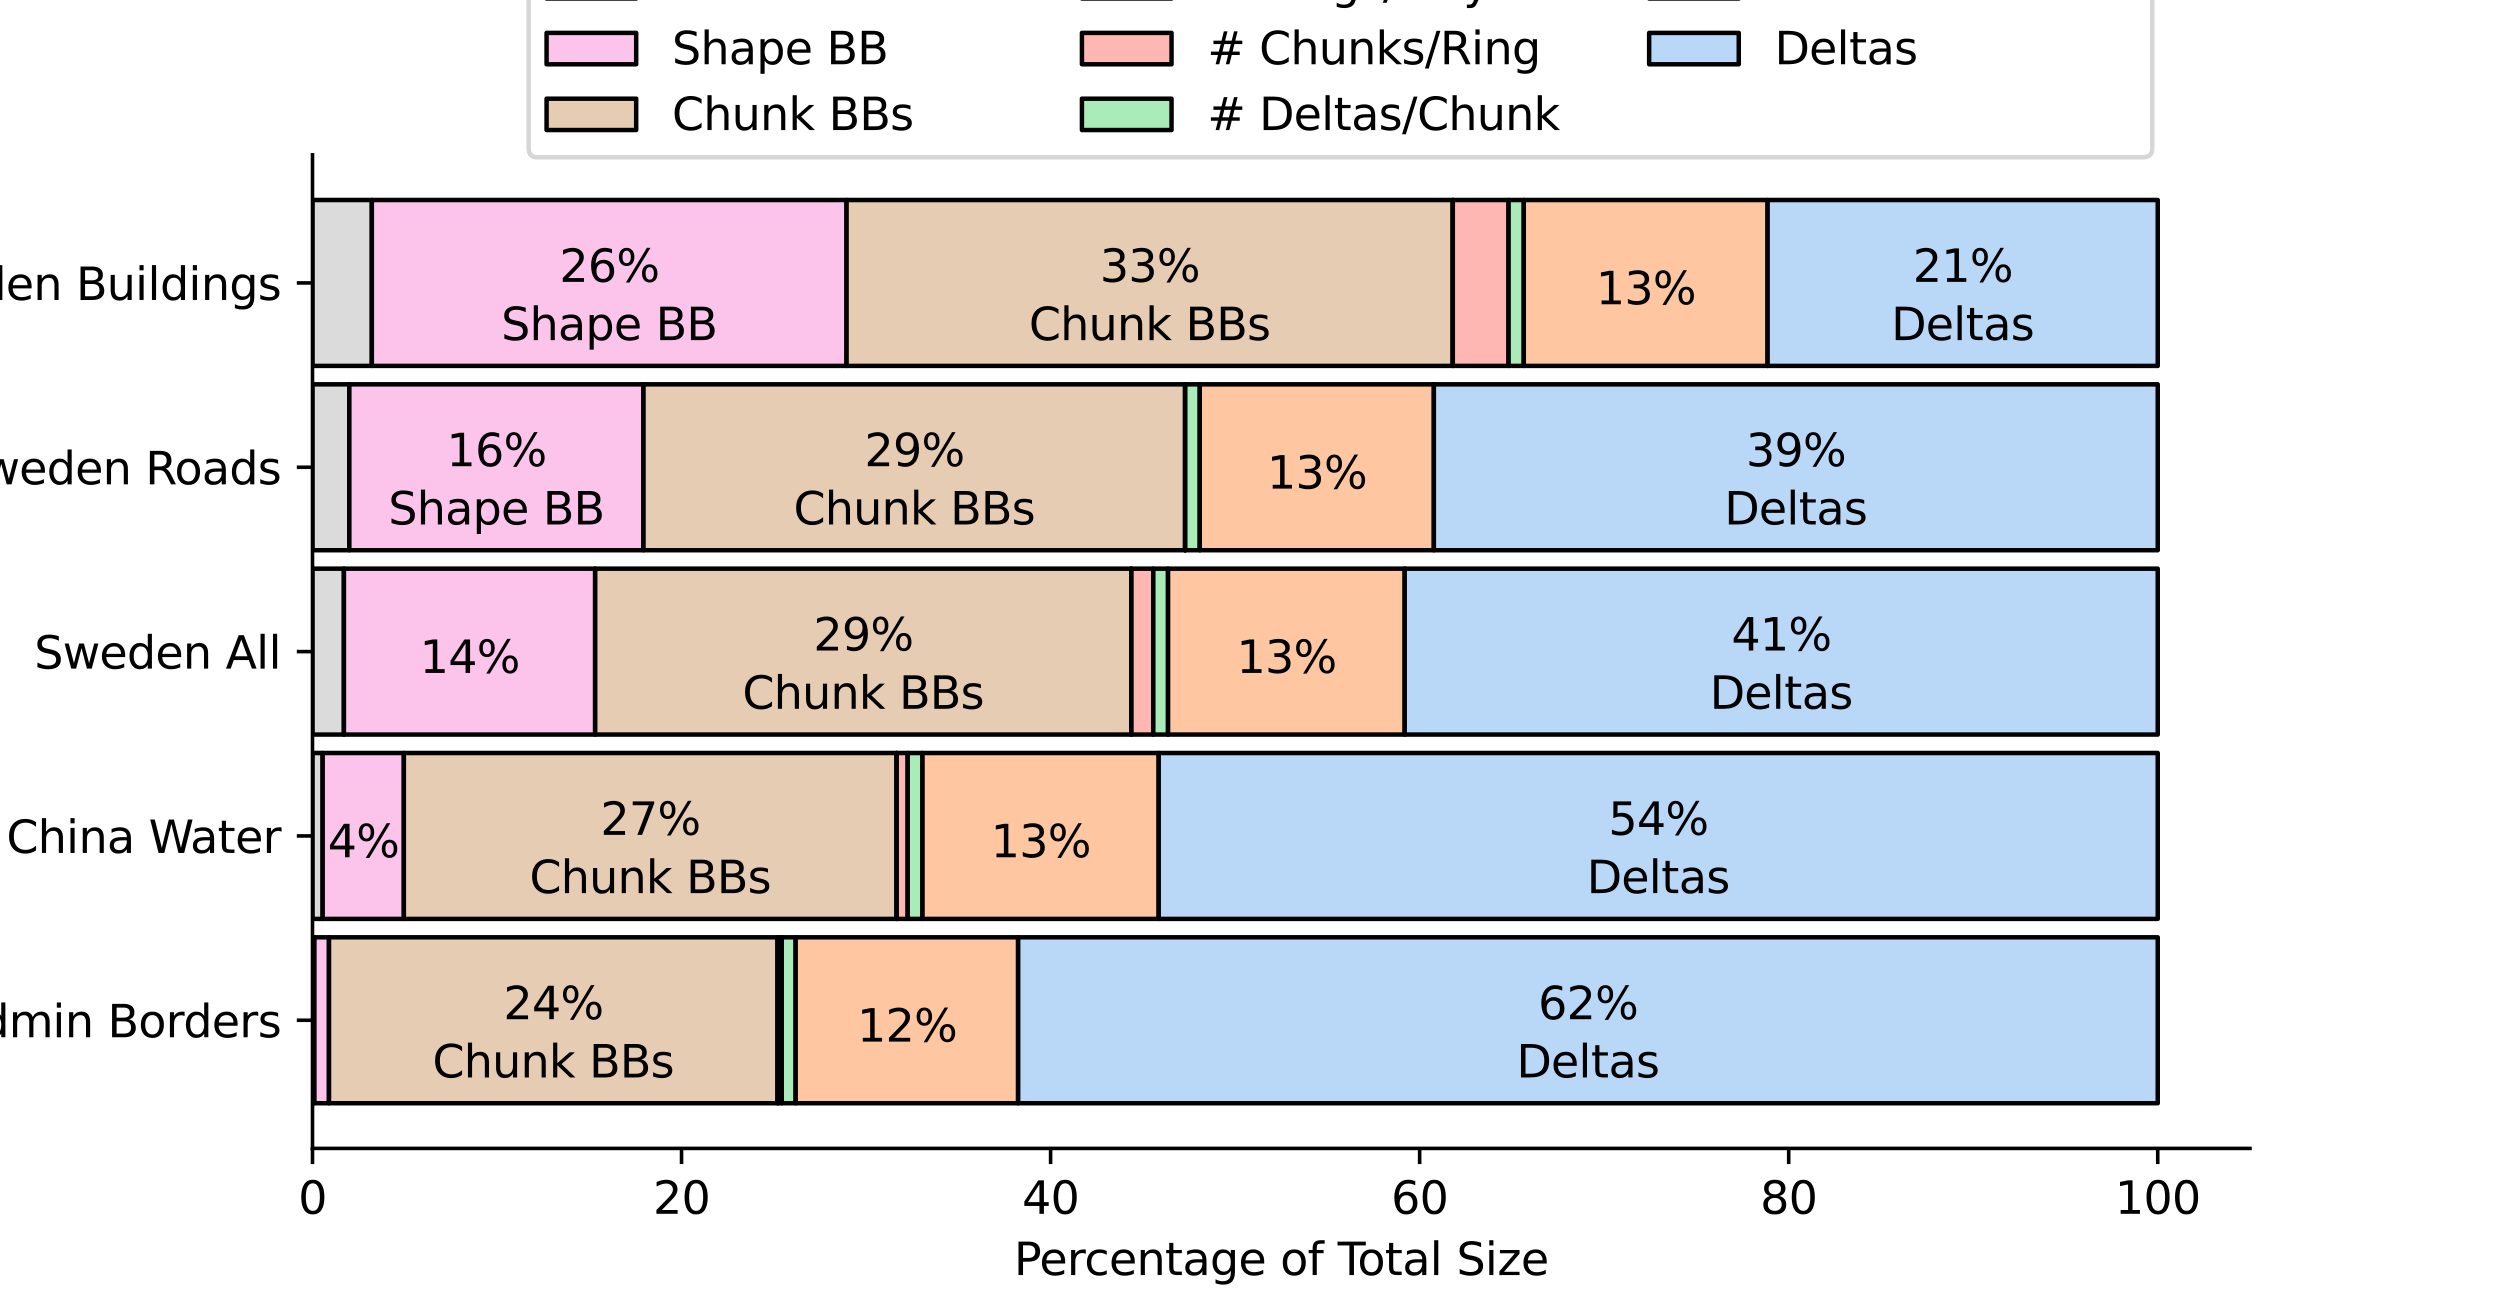 <?xml version="1.0" encoding="utf-8" standalone="no"?>
<!DOCTYPE svg PUBLIC "-//W3C//DTD SVG 1.1//EN"
  "http://www.w3.org/Graphics/SVG/1.1/DTD/svg11.dtd">
<svg xmlns:xlink="http://www.w3.org/1999/xlink" width="558pt" height="288pt" viewBox="0 0 558 288" xmlns="http://www.w3.org/2000/svg" version="1.1">
 <defs>
  <style type="text/css">*{stroke-linejoin: round; stroke-linecap: butt}</style>
 </defs>
 <g id="figure_1">
  <g id="patch_1">
   <path d="M 0 288 
L 558 288 
L 558 0 
L 0 0 
z
" style="fill: #ffffff"/>
  </g>
  <g id="axes_1">
   <g id="patch_2">
    <path d="M 69.75 256.32 
L 502.2 256.32 
L 502.2 34.56 
L 69.75 34.56 
z
" style="fill: #ffffff"/>
   </g>
   <g id="patch_3">
    <path d="M 69.75 44.64 
L 82.994 44.64 
L 82.994 81.669 
L 69.75 81.669 
z
" clip-path="url(#pb2a74c1a61)" style="fill: #cfcfcf; fill-opacity: 0.75; stroke: #000000; stroke-linejoin: miter"/>
   </g>
   <g id="patch_4">
    <path d="M 69.75 85.783 
L 77.957 85.783 
L 77.957 122.811 
L 69.75 122.811 
z
" clip-path="url(#pb2a74c1a61)" style="fill: #cfcfcf; fill-opacity: 0.75; stroke: #000000; stroke-linejoin: miter"/>
   </g>
   <g id="patch_5">
    <path d="M 69.75 126.926 
L 76.759 126.926 
L 76.759 163.954 
L 69.75 163.954 
z
" clip-path="url(#pb2a74c1a61)" style="fill: #cfcfcf; fill-opacity: 0.75; stroke: #000000; stroke-linejoin: miter"/>
   </g>
   <g id="patch_6">
    <path d="M 69.75 168.069 
L 72.016 168.069 
L 72.016 205.097 
L 69.75 205.097 
z
" clip-path="url(#pb2a74c1a61)" style="fill: #cfcfcf; fill-opacity: 0.75; stroke: #000000; stroke-linejoin: miter"/>
   </g>
   <g id="patch_7">
    <path d="M 69.75 209.211 
L 70.158 209.211 
L 70.158 246.24 
L 69.75 246.24 
z
" clip-path="url(#pb2a74c1a61)" style="fill: #cfcfcf; fill-opacity: 0.75; stroke: #000000; stroke-linejoin: miter"/>
   </g>
   <g id="patch_8">
    <path d="M 82.994 44.64 
L 188.945 44.64 
L 188.945 81.669 
L 82.994 81.669 
z
" clip-path="url(#pb2a74c1a61)" style="fill: #fab0e4; fill-opacity: 0.75; stroke: #000000; stroke-linejoin: miter"/>
   </g>
   <g id="patch_9">
    <path d="M 77.957 85.783 
L 143.614 85.783 
L 143.614 122.811 
L 77.957 122.811 
z
" clip-path="url(#pb2a74c1a61)" style="fill: #fab0e4; fill-opacity: 0.75; stroke: #000000; stroke-linejoin: miter"/>
   </g>
   <g id="patch_10">
    <path d="M 76.759 126.926 
L 132.834 126.926 
L 132.834 163.954 
L 76.759 163.954 
z
" clip-path="url(#pb2a74c1a61)" style="fill: #fab0e4; fill-opacity: 0.75; stroke: #000000; stroke-linejoin: miter"/>
   </g>
   <g id="patch_11">
    <path d="M 72.016 168.069 
L 90.14 168.069 
L 90.14 205.097 
L 72.016 205.097 
z
" clip-path="url(#pb2a74c1a61)" style="fill: #fab0e4; fill-opacity: 0.75; stroke: #000000; stroke-linejoin: miter"/>
   </g>
   <g id="patch_12">
    <path d="M 70.158 209.211 
L 73.425 209.211 
L 73.425 246.24 
L 70.158 246.24 
z
" clip-path="url(#pb2a74c1a61)" style="fill: #fab0e4; fill-opacity: 0.75; stroke: #000000; stroke-linejoin: miter"/>
   </g>
   <g id="patch_13">
    <path d="M 188.945 44.64 
L 324.265 44.64 
L 324.265 81.669 
L 188.945 81.669 
z
" clip-path="url(#pb2a74c1a61)" style="fill: #debb9b; fill-opacity: 0.75; stroke: #000000; stroke-linejoin: miter"/>
   </g>
   <g id="patch_14">
    <path d="M 143.614 85.783 
L 264.523 85.783 
L 264.523 122.811 
L 143.614 122.811 
z
" clip-path="url(#pb2a74c1a61)" style="fill: #debb9b; fill-opacity: 0.75; stroke: #000000; stroke-linejoin: miter"/>
   </g>
   <g id="patch_15">
    <path d="M 132.834 126.926 
L 252.496 126.926 
L 252.496 163.954 
L 132.834 163.954 
z
" clip-path="url(#pb2a74c1a61)" style="fill: #debb9b; fill-opacity: 0.75; stroke: #000000; stroke-linejoin: miter"/>
   </g>
   <g id="patch_16">
    <path d="M 90.14 168.069 
L 200.128 168.069 
L 200.128 205.097 
L 90.14 205.097 
z
" clip-path="url(#pb2a74c1a61)" style="fill: #debb9b; fill-opacity: 0.75; stroke: #000000; stroke-linejoin: miter"/>
   </g>
   <g id="patch_17">
    <path d="M 73.425 209.211 
L 173.538 209.211 
L 173.538 246.24 
L 73.425 246.24 
z
" clip-path="url(#pb2a74c1a61)" style="fill: #debb9b; fill-opacity: 0.75; stroke: #000000; stroke-linejoin: miter"/>
   </g>
   <g id="patch_18">
    <path d="M 324.265 44.64 
L 324.266 44.64 
L 324.266 81.669 
L 324.265 81.669 
z
" clip-path="url(#pb2a74c1a61)" style="fill: #d0bbff; fill-opacity: 0.75; stroke: #000000; stroke-linejoin: miter"/>
   </g>
   <g id="patch_19">
    <path d="M 264.523 85.783 
L 264.523 85.783 
L 264.523 122.811 
L 264.523 122.811 
z
" clip-path="url(#pb2a74c1a61)" style="fill: #d0bbff; fill-opacity: 0.75; stroke: #000000; stroke-linejoin: miter"/>
   </g>
   <g id="patch_20">
    <path d="M 252.496 126.926 
L 252.52 126.926 
L 252.52 163.954 
L 252.496 163.954 
z
" clip-path="url(#pb2a74c1a61)" style="fill: #d0bbff; fill-opacity: 0.75; stroke: #000000; stroke-linejoin: miter"/>
   </g>
   <g id="patch_21">
    <path d="M 200.128 168.069 
L 200.155 168.069 
L 200.155 205.097 
L 200.128 205.097 
z
" clip-path="url(#pb2a74c1a61)" style="fill: #d0bbff; fill-opacity: 0.75; stroke: #000000; stroke-linejoin: miter"/>
   </g>
   <g id="patch_22">
    <path d="M 173.538 209.211 
L 173.783 209.211 
L 173.783 246.24 
L 173.538 246.24 
z
" clip-path="url(#pb2a74c1a61)" style="fill: #d0bbff; fill-opacity: 0.75; stroke: #000000; stroke-linejoin: miter"/>
   </g>
   <g id="patch_23">
    <path d="M 324.266 44.64 
L 336.707 44.64 
L 336.707 81.669 
L 324.266 81.669 
z
" clip-path="url(#pb2a74c1a61)" style="fill: #ff9f9b; fill-opacity: 0.75; stroke: #000000; stroke-linejoin: miter"/>
   </g>
   <g id="patch_24">
    <path d="M 264.523 85.783 
L 264.523 85.783 
L 264.523 122.811 
L 264.523 122.811 
z
" clip-path="url(#pb2a74c1a61)" style="fill: #ff9f9b; fill-opacity: 0.75; stroke: #000000; stroke-linejoin: miter"/>
   </g>
   <g id="patch_25">
    <path d="M 252.52 126.926 
L 257.402 126.926 
L 257.402 163.954 
L 252.52 163.954 
z
" clip-path="url(#pb2a74c1a61)" style="fill: #ff9f9b; fill-opacity: 0.75; stroke: #000000; stroke-linejoin: miter"/>
   </g>
   <g id="patch_26">
    <path d="M 200.155 168.069 
L 202.596 168.069 
L 202.596 205.097 
L 200.155 205.097 
z
" clip-path="url(#pb2a74c1a61)" style="fill: #ff9f9b; fill-opacity: 0.75; stroke: #000000; stroke-linejoin: miter"/>
   </g>
   <g id="patch_27">
    <path d="M 173.783 209.211 
L 174.489 209.211 
L 174.489 246.24 
L 173.783 246.24 
z
" clip-path="url(#pb2a74c1a61)" style="fill: #ff9f9b; fill-opacity: 0.75; stroke: #000000; stroke-linejoin: miter"/>
   </g>
   <g id="patch_28">
    <path d="M 336.707 44.64 
L 340.108 44.64 
L 340.108 81.669 
L 336.707 81.669 
z
" clip-path="url(#pb2a74c1a61)" style="fill: #8de5a1; fill-opacity: 0.75; stroke: #000000; stroke-linejoin: miter"/>
   </g>
   <g id="patch_29">
    <path d="M 264.523 85.783 
L 267.789 85.783 
L 267.789 122.811 
L 264.523 122.811 
z
" clip-path="url(#pb2a74c1a61)" style="fill: #8de5a1; fill-opacity: 0.75; stroke: #000000; stroke-linejoin: miter"/>
   </g>
   <g id="patch_30">
    <path d="M 257.402 126.926 
L 260.703 126.926 
L 260.703 163.954 
L 257.402 163.954 
z
" clip-path="url(#pb2a74c1a61)" style="fill: #8de5a1; fill-opacity: 0.75; stroke: #000000; stroke-linejoin: miter"/>
   </g>
   <g id="patch_31">
    <path d="M 202.596 168.069 
L 205.892 168.069 
L 205.892 205.097 
L 202.596 205.097 
z
" clip-path="url(#pb2a74c1a61)" style="fill: #8de5a1; fill-opacity: 0.75; stroke: #000000; stroke-linejoin: miter"/>
   </g>
   <g id="patch_32">
    <path d="M 174.489 209.211 
L 177.592 209.211 
L 177.592 246.24 
L 174.489 246.24 
z
" clip-path="url(#pb2a74c1a61)" style="fill: #8de5a1; fill-opacity: 0.75; stroke: #000000; stroke-linejoin: miter"/>
   </g>
   <g id="patch_33">
    <path d="M 340.108 44.64 
L 394.524 44.64 
L 394.524 81.669 
L 340.108 81.669 
z
" clip-path="url(#pb2a74c1a61)" style="fill: #ffb482; fill-opacity: 0.75; stroke: #000000; stroke-linejoin: miter"/>
   </g>
   <g id="patch_34">
    <path d="M 267.789 85.783 
L 320.036 85.783 
L 320.036 122.811 
L 267.789 122.811 
z
" clip-path="url(#pb2a74c1a61)" style="fill: #ffb482; fill-opacity: 0.75; stroke: #000000; stroke-linejoin: miter"/>
   </g>
   <g id="patch_35">
    <path d="M 260.703 126.926 
L 313.525 126.926 
L 313.525 163.954 
L 260.703 163.954 
z
" clip-path="url(#pb2a74c1a61)" style="fill: #ffb482; fill-opacity: 0.75; stroke: #000000; stroke-linejoin: miter"/>
   </g>
   <g id="patch_36">
    <path d="M 205.892 168.069 
L 258.62 168.069 
L 258.62 205.097 
L 205.892 205.097 
z
" clip-path="url(#pb2a74c1a61)" style="fill: #ffb482; fill-opacity: 0.75; stroke: #000000; stroke-linejoin: miter"/>
   </g>
   <g id="patch_37">
    <path d="M 177.592 209.211 
L 227.24 209.211 
L 227.24 246.24 
L 177.592 246.24 
z
" clip-path="url(#pb2a74c1a61)" style="fill: #ffb482; fill-opacity: 0.75; stroke: #000000; stroke-linejoin: miter"/>
   </g>
   <g id="patch_38">
    <path d="M 394.524 44.64 
L 481.607 44.64 
L 481.607 81.669 
L 394.524 81.669 
z
" clip-path="url(#pb2a74c1a61)" style="fill: #a1c9f4; fill-opacity: 0.75; stroke: #000000; stroke-linejoin: miter"/>
   </g>
   <g id="patch_39">
    <path d="M 320.036 85.783 
L 481.607 85.783 
L 481.607 122.811 
L 320.036 122.811 
z
" clip-path="url(#pb2a74c1a61)" style="fill: #a1c9f4; fill-opacity: 0.75; stroke: #000000; stroke-linejoin: miter"/>
   </g>
   <g id="patch_40">
    <path d="M 313.525 126.926 
L 481.607 126.926 
L 481.607 163.954 
L 313.525 163.954 
z
" clip-path="url(#pb2a74c1a61)" style="fill: #a1c9f4; fill-opacity: 0.75; stroke: #000000; stroke-linejoin: miter"/>
   </g>
   <g id="patch_41">
    <path d="M 258.62 168.069 
L 481.607 168.069 
L 481.607 205.097 
L 258.62 205.097 
z
" clip-path="url(#pb2a74c1a61)" style="fill: #a1c9f4; fill-opacity: 0.75; stroke: #000000; stroke-linejoin: miter"/>
   </g>
   <g id="patch_42">
    <path d="M 227.24 209.211 
L 481.607 209.211 
L 481.607 246.24 
L 227.24 246.24 
z
" clip-path="url(#pb2a74c1a61)" style="fill: #a1c9f4; fill-opacity: 0.75; stroke: #000000; stroke-linejoin: miter"/>
   </g>
   <g id="matplotlib.axis_1">
    <g id="xtick_1">
     <g id="line2d_1">
      <defs>
       <path id="m64964cc2df" d="M 0 0 
L 0 3.5 
" style="stroke: #000000; stroke-width: 0.8"/>
      </defs>
      <g>
       <use xlink:href="#m64964cc2df" x="69.75" y="256.32" style="stroke: #000000; stroke-width: 0.8"/>
      </g>
     </g>
     <g id="text_1">
      <!-- 0 -->
      <g transform="translate(66.569 270.918) scale(0.1 -0.1)">
       <defs>
        <path id="DejaVuSans-30" d="M 2034 4250 
Q 1547 4250 1301 3770 
Q 1056 3291 1056 2328 
Q 1056 1369 1301 889 
Q 1547 409 2034 409 
Q 2525 409 2770 889 
Q 3016 1369 3016 2328 
Q 3016 3291 2770 3770 
Q 2525 4250 2034 4250 
z
M 2034 4750 
Q 2819 4750 3233 4129 
Q 3647 3509 3647 2328 
Q 3647 1150 3233 529 
Q 2819 -91 2034 -91 
Q 1250 -91 836 529 
Q 422 1150 422 2328 
Q 422 3509 836 4129 
Q 1250 4750 2034 4750 
z
" transform="scale(0.016)"/>
       </defs>
       <use xlink:href="#DejaVuSans-30"/>
      </g>
     </g>
    </g>
    <g id="xtick_2">
     <g id="line2d_2">
      <g>
       <use xlink:href="#m64964cc2df" x="152.121" y="256.32" style="stroke: #000000; stroke-width: 0.8"/>
      </g>
     </g>
     <g id="text_2">
      <!-- 20 -->
      <g transform="translate(145.759 270.918) scale(0.1 -0.1)">
       <defs>
        <path id="DejaVuSans-32" d="M 1228 531 
L 3431 531 
L 3431 0 
L 469 0 
L 469 531 
Q 828 903 1448 1529 
Q 2069 2156 2228 2338 
Q 2531 2678 2651 2914 
Q 2772 3150 2772 3378 
Q 2772 3750 2511 3984 
Q 2250 4219 1831 4219 
Q 1534 4219 1204 4116 
Q 875 4013 500 3803 
L 500 4441 
Q 881 4594 1212 4672 
Q 1544 4750 1819 4750 
Q 2544 4750 2975 4387 
Q 3406 4025 3406 3419 
Q 3406 3131 3298 2873 
Q 3191 2616 2906 2266 
Q 2828 2175 2409 1742 
Q 1991 1309 1228 531 
z
" transform="scale(0.016)"/>
       </defs>
       <use xlink:href="#DejaVuSans-32"/>
       <use xlink:href="#DejaVuSans-30" x="63.623"/>
      </g>
     </g>
    </g>
    <g id="xtick_3">
     <g id="line2d_3">
      <g>
       <use xlink:href="#m64964cc2df" x="234.493" y="256.32" style="stroke: #000000; stroke-width: 0.8"/>
      </g>
     </g>
     <g id="text_3">
      <!-- 40 -->
      <g transform="translate(228.13 270.918) scale(0.1 -0.1)">
       <defs>
        <path id="DejaVuSans-34" d="M 2419 4116 
L 825 1625 
L 2419 1625 
L 2419 4116 
z
M 2253 4666 
L 3047 4666 
L 3047 1625 
L 3713 1625 
L 3713 1100 
L 3047 1100 
L 3047 0 
L 2419 0 
L 2419 1100 
L 313 1100 
L 313 1709 
L 2253 4666 
z
" transform="scale(0.016)"/>
       </defs>
       <use xlink:href="#DejaVuSans-34"/>
       <use xlink:href="#DejaVuSans-30" x="63.623"/>
      </g>
     </g>
    </g>
    <g id="xtick_4">
     <g id="line2d_4">
      <g>
       <use xlink:href="#m64964cc2df" x="316.864" y="256.32" style="stroke: #000000; stroke-width: 0.8"/>
      </g>
     </g>
     <g id="text_4">
      <!-- 60 -->
      <g transform="translate(310.502 270.918) scale(0.1 -0.1)">
       <defs>
        <path id="DejaVuSans-36" d="M 2113 2584 
Q 1688 2584 1439 2293 
Q 1191 2003 1191 1497 
Q 1191 994 1439 701 
Q 1688 409 2113 409 
Q 2538 409 2786 701 
Q 3034 994 3034 1497 
Q 3034 2003 2786 2293 
Q 2538 2584 2113 2584 
z
M 3366 4563 
L 3366 3988 
Q 3128 4100 2886 4159 
Q 2644 4219 2406 4219 
Q 1781 4219 1451 3797 
Q 1122 3375 1075 2522 
Q 1259 2794 1537 2939 
Q 1816 3084 2150 3084 
Q 2853 3084 3261 2657 
Q 3669 2231 3669 1497 
Q 3669 778 3244 343 
Q 2819 -91 2113 -91 
Q 1303 -91 875 529 
Q 447 1150 447 2328 
Q 447 3434 972 4092 
Q 1497 4750 2381 4750 
Q 2619 4750 2861 4703 
Q 3103 4656 3366 4563 
z
" transform="scale(0.016)"/>
       </defs>
       <use xlink:href="#DejaVuSans-36"/>
       <use xlink:href="#DejaVuSans-30" x="63.623"/>
      </g>
     </g>
    </g>
    <g id="xtick_5">
     <g id="line2d_5">
      <g>
       <use xlink:href="#m64964cc2df" x="399.236" y="256.32" style="stroke: #000000; stroke-width: 0.8"/>
      </g>
     </g>
     <g id="text_5">
      <!-- 80 -->
      <g transform="translate(392.873 270.918) scale(0.1 -0.1)">
       <defs>
        <path id="DejaVuSans-38" d="M 2034 2216 
Q 1584 2216 1326 1975 
Q 1069 1734 1069 1313 
Q 1069 891 1326 650 
Q 1584 409 2034 409 
Q 2484 409 2743 651 
Q 3003 894 3003 1313 
Q 3003 1734 2745 1975 
Q 2488 2216 2034 2216 
z
M 1403 2484 
Q 997 2584 770 2862 
Q 544 3141 544 3541 
Q 544 4100 942 4425 
Q 1341 4750 2034 4750 
Q 2731 4750 3128 4425 
Q 3525 4100 3525 3541 
Q 3525 3141 3298 2862 
Q 3072 2584 2669 2484 
Q 3125 2378 3379 2068 
Q 3634 1759 3634 1313 
Q 3634 634 3220 271 
Q 2806 -91 2034 -91 
Q 1263 -91 848 271 
Q 434 634 434 1313 
Q 434 1759 690 2068 
Q 947 2378 1403 2484 
z
M 1172 3481 
Q 1172 3119 1398 2916 
Q 1625 2713 2034 2713 
Q 2441 2713 2670 2916 
Q 2900 3119 2900 3481 
Q 2900 3844 2670 4047 
Q 2441 4250 2034 4250 
Q 1625 4250 1398 4047 
Q 1172 3844 1172 3481 
z
" transform="scale(0.016)"/>
       </defs>
       <use xlink:href="#DejaVuSans-38"/>
       <use xlink:href="#DejaVuSans-30" x="63.623"/>
      </g>
     </g>
    </g>
    <g id="xtick_6">
     <g id="line2d_6">
      <g>
       <use xlink:href="#m64964cc2df" x="481.607" y="256.32" style="stroke: #000000; stroke-width: 0.8"/>
      </g>
     </g>
     <g id="text_6">
      <!-- 100 -->
      <g transform="translate(472.063 270.918) scale(0.1 -0.1)">
       <defs>
        <path id="DejaVuSans-31" d="M 794 531 
L 1825 531 
L 1825 4091 
L 703 3866 
L 703 4441 
L 1819 4666 
L 2450 4666 
L 2450 531 
L 3481 531 
L 3481 0 
L 794 0 
L 794 531 
z
" transform="scale(0.016)"/>
       </defs>
       <use xlink:href="#DejaVuSans-31"/>
       <use xlink:href="#DejaVuSans-30" x="63.623"/>
       <use xlink:href="#DejaVuSans-30" x="127.246"/>
      </g>
     </g>
    </g>
    <g id="text_7">
     <!-- Percentage of Total Size -->
     <g transform="translate(226.325 284.597) scale(0.1 -0.1)">
      <defs>
       <path id="DejaVuSans-50" d="M 1259 4147 
L 1259 2394 
L 2053 2394 
Q 2494 2394 2734 2622 
Q 2975 2850 2975 3272 
Q 2975 3691 2734 3919 
Q 2494 4147 2053 4147 
L 1259 4147 
z
M 628 4666 
L 2053 4666 
Q 2838 4666 3239 4311 
Q 3641 3956 3641 3272 
Q 3641 2581 3239 2228 
Q 2838 1875 2053 1875 
L 1259 1875 
L 1259 0 
L 628 0 
L 628 4666 
z
" transform="scale(0.016)"/>
       <path id="DejaVuSans-65" d="M 3597 1894 
L 3597 1613 
L 953 1613 
Q 991 1019 1311 708 
Q 1631 397 2203 397 
Q 2534 397 2845 478 
Q 3156 559 3463 722 
L 3463 178 
Q 3153 47 2828 -22 
Q 2503 -91 2169 -91 
Q 1331 -91 842 396 
Q 353 884 353 1716 
Q 353 2575 817 3079 
Q 1281 3584 2069 3584 
Q 2775 3584 3186 3129 
Q 3597 2675 3597 1894 
z
M 3022 2063 
Q 3016 2534 2758 2815 
Q 2500 3097 2075 3097 
Q 1594 3097 1305 2825 
Q 1016 2553 972 2059 
L 3022 2063 
z
" transform="scale(0.016)"/>
       <path id="DejaVuSans-72" d="M 2631 2963 
Q 2534 3019 2420 3045 
Q 2306 3072 2169 3072 
Q 1681 3072 1420 2755 
Q 1159 2438 1159 1844 
L 1159 0 
L 581 0 
L 581 3500 
L 1159 3500 
L 1159 2956 
Q 1341 3275 1631 3429 
Q 1922 3584 2338 3584 
Q 2397 3584 2469 3576 
Q 2541 3569 2628 3553 
L 2631 2963 
z
" transform="scale(0.016)"/>
       <path id="DejaVuSans-63" d="M 3122 3366 
L 3122 2828 
Q 2878 2963 2633 3030 
Q 2388 3097 2138 3097 
Q 1578 3097 1268 2742 
Q 959 2388 959 1747 
Q 959 1106 1268 751 
Q 1578 397 2138 397 
Q 2388 397 2633 464 
Q 2878 531 3122 666 
L 3122 134 
Q 2881 22 2623 -34 
Q 2366 -91 2075 -91 
Q 1284 -91 818 406 
Q 353 903 353 1747 
Q 353 2603 823 3093 
Q 1294 3584 2113 3584 
Q 2378 3584 2631 3529 
Q 2884 3475 3122 3366 
z
" transform="scale(0.016)"/>
       <path id="DejaVuSans-6e" d="M 3513 2113 
L 3513 0 
L 2938 0 
L 2938 2094 
Q 2938 2591 2744 2837 
Q 2550 3084 2163 3084 
Q 1697 3084 1428 2787 
Q 1159 2491 1159 1978 
L 1159 0 
L 581 0 
L 581 3500 
L 1159 3500 
L 1159 2956 
Q 1366 3272 1645 3428 
Q 1925 3584 2291 3584 
Q 2894 3584 3203 3211 
Q 3513 2838 3513 2113 
z
" transform="scale(0.016)"/>
       <path id="DejaVuSans-74" d="M 1172 4494 
L 1172 3500 
L 2356 3500 
L 2356 3053 
L 1172 3053 
L 1172 1153 
Q 1172 725 1289 603 
Q 1406 481 1766 481 
L 2356 481 
L 2356 0 
L 1766 0 
Q 1100 0 847 248 
Q 594 497 594 1153 
L 594 3053 
L 172 3053 
L 172 3500 
L 594 3500 
L 594 4494 
L 1172 4494 
z
" transform="scale(0.016)"/>
       <path id="DejaVuSans-61" d="M 2194 1759 
Q 1497 1759 1228 1600 
Q 959 1441 959 1056 
Q 959 750 1161 570 
Q 1363 391 1709 391 
Q 2188 391 2477 730 
Q 2766 1069 2766 1631 
L 2766 1759 
L 2194 1759 
z
M 3341 1997 
L 3341 0 
L 2766 0 
L 2766 531 
Q 2569 213 2275 61 
Q 1981 -91 1556 -91 
Q 1019 -91 701 211 
Q 384 513 384 1019 
Q 384 1609 779 1909 
Q 1175 2209 1959 2209 
L 2766 2209 
L 2766 2266 
Q 2766 2663 2505 2880 
Q 2244 3097 1772 3097 
Q 1472 3097 1187 3025 
Q 903 2953 641 2809 
L 641 3341 
Q 956 3463 1253 3523 
Q 1550 3584 1831 3584 
Q 2591 3584 2966 3190 
Q 3341 2797 3341 1997 
z
" transform="scale(0.016)"/>
       <path id="DejaVuSans-67" d="M 2906 1791 
Q 2906 2416 2648 2759 
Q 2391 3103 1925 3103 
Q 1463 3103 1205 2759 
Q 947 2416 947 1791 
Q 947 1169 1205 825 
Q 1463 481 1925 481 
Q 2391 481 2648 825 
Q 2906 1169 2906 1791 
z
M 3481 434 
Q 3481 -459 3084 -895 
Q 2688 -1331 1869 -1331 
Q 1566 -1331 1297 -1286 
Q 1028 -1241 775 -1147 
L 775 -588 
Q 1028 -725 1275 -790 
Q 1522 -856 1778 -856 
Q 2344 -856 2625 -561 
Q 2906 -266 2906 331 
L 2906 616 
Q 2728 306 2450 153 
Q 2172 0 1784 0 
Q 1141 0 747 490 
Q 353 981 353 1791 
Q 353 2603 747 3093 
Q 1141 3584 1784 3584 
Q 2172 3584 2450 3431 
Q 2728 3278 2906 2969 
L 2906 3500 
L 3481 3500 
L 3481 434 
z
" transform="scale(0.016)"/>
       <path id="DejaVuSans-20" transform="scale(0.016)"/>
       <path id="DejaVuSans-6f" d="M 1959 3097 
Q 1497 3097 1228 2736 
Q 959 2375 959 1747 
Q 959 1119 1226 758 
Q 1494 397 1959 397 
Q 2419 397 2687 759 
Q 2956 1122 2956 1747 
Q 2956 2369 2687 2733 
Q 2419 3097 1959 3097 
z
M 1959 3584 
Q 2709 3584 3137 3096 
Q 3566 2609 3566 1747 
Q 3566 888 3137 398 
Q 2709 -91 1959 -91 
Q 1206 -91 779 398 
Q 353 888 353 1747 
Q 353 2609 779 3096 
Q 1206 3584 1959 3584 
z
" transform="scale(0.016)"/>
       <path id="DejaVuSans-66" d="M 2375 4863 
L 2375 4384 
L 1825 4384 
Q 1516 4384 1395 4259 
Q 1275 4134 1275 3809 
L 1275 3500 
L 2222 3500 
L 2222 3053 
L 1275 3053 
L 1275 0 
L 697 0 
L 697 3053 
L 147 3053 
L 147 3500 
L 697 3500 
L 697 3744 
Q 697 4328 969 4595 
Q 1241 4863 1831 4863 
L 2375 4863 
z
" transform="scale(0.016)"/>
       <path id="DejaVuSans-54" d="M -19 4666 
L 3928 4666 
L 3928 4134 
L 2272 4134 
L 2272 0 
L 1638 0 
L 1638 4134 
L -19 4134 
L -19 4666 
z
" transform="scale(0.016)"/>
       <path id="DejaVuSans-6c" d="M 603 4863 
L 1178 4863 
L 1178 0 
L 603 0 
L 603 4863 
z
" transform="scale(0.016)"/>
       <path id="DejaVuSans-53" d="M 3425 4513 
L 3425 3897 
Q 3066 4069 2747 4153 
Q 2428 4238 2131 4238 
Q 1616 4238 1336 4038 
Q 1056 3838 1056 3469 
Q 1056 3159 1242 3001 
Q 1428 2844 1947 2747 
L 2328 2669 
Q 3034 2534 3370 2195 
Q 3706 1856 3706 1288 
Q 3706 609 3251 259 
Q 2797 -91 1919 -91 
Q 1588 -91 1214 -16 
Q 841 59 441 206 
L 441 856 
Q 825 641 1194 531 
Q 1563 422 1919 422 
Q 2459 422 2753 634 
Q 3047 847 3047 1241 
Q 3047 1584 2836 1778 
Q 2625 1972 2144 2069 
L 1759 2144 
Q 1053 2284 737 2584 
Q 422 2884 422 3419 
Q 422 4038 858 4394 
Q 1294 4750 2059 4750 
Q 2388 4750 2728 4690 
Q 3069 4631 3425 4513 
z
" transform="scale(0.016)"/>
       <path id="DejaVuSans-69" d="M 603 3500 
L 1178 3500 
L 1178 0 
L 603 0 
L 603 3500 
z
M 603 4863 
L 1178 4863 
L 1178 4134 
L 603 4134 
L 603 4863 
z
" transform="scale(0.016)"/>
       <path id="DejaVuSans-7a" d="M 353 3500 
L 3084 3500 
L 3084 2975 
L 922 459 
L 3084 459 
L 3084 0 
L 275 0 
L 275 525 
L 2438 3041 
L 353 3041 
L 353 3500 
z
" transform="scale(0.016)"/>
      </defs>
      <use xlink:href="#DejaVuSans-50"/>
      <use xlink:href="#DejaVuSans-65" x="56.678"/>
      <use xlink:href="#DejaVuSans-72" x="118.201"/>
      <use xlink:href="#DejaVuSans-63" x="157.064"/>
      <use xlink:href="#DejaVuSans-65" x="212.045"/>
      <use xlink:href="#DejaVuSans-6e" x="273.568"/>
      <use xlink:href="#DejaVuSans-74" x="336.947"/>
      <use xlink:href="#DejaVuSans-61" x="376.156"/>
      <use xlink:href="#DejaVuSans-67" x="437.436"/>
      <use xlink:href="#DejaVuSans-65" x="500.912"/>
      <use xlink:href="#DejaVuSans-20" x="562.436"/>
      <use xlink:href="#DejaVuSans-6f" x="594.223"/>
      <use xlink:href="#DejaVuSans-66" x="655.404"/>
      <use xlink:href="#DejaVuSans-20" x="690.609"/>
      <use xlink:href="#DejaVuSans-54" x="722.396"/>
      <use xlink:href="#DejaVuSans-6f" x="766.48"/>
      <use xlink:href="#DejaVuSans-74" x="827.662"/>
      <use xlink:href="#DejaVuSans-61" x="866.871"/>
      <use xlink:href="#DejaVuSans-6c" x="928.15"/>
      <use xlink:href="#DejaVuSans-20" x="955.934"/>
      <use xlink:href="#DejaVuSans-53" x="987.721"/>
      <use xlink:href="#DejaVuSans-69" x="1051.197"/>
      <use xlink:href="#DejaVuSans-7a" x="1078.98"/>
      <use xlink:href="#DejaVuSans-65" x="1131.471"/>
     </g>
    </g>
   </g>
   <g id="matplotlib.axis_2">
    <g id="ytick_1">
     <g id="line2d_7">
      <defs>
       <path id="md32cdd06ab" d="M 0 0 
L -3.5 0 
" style="stroke: #000000; stroke-width: 0.8"/>
      </defs>
      <g>
       <use xlink:href="#md32cdd06ab" x="69.75" y="63.154" style="stroke: #000000; stroke-width: 0.8"/>
      </g>
     </g>
     <g id="text_8">
      <!-- Sweden Buildings -->
      <g transform="translate(-25.723 66.954) scale(0.1 -0.1)">
       <defs>
        <path id="DejaVuSans-77" d="M 269 3500 
L 844 3500 
L 1563 769 
L 2278 3500 
L 2956 3500 
L 3675 769 
L 4391 3500 
L 4966 3500 
L 4050 0 
L 3372 0 
L 2619 2869 
L 1863 0 
L 1184 0 
L 269 3500 
z
" transform="scale(0.016)"/>
        <path id="DejaVuSans-64" d="M 2906 2969 
L 2906 4863 
L 3481 4863 
L 3481 0 
L 2906 0 
L 2906 525 
Q 2725 213 2448 61 
Q 2172 -91 1784 -91 
Q 1150 -91 751 415 
Q 353 922 353 1747 
Q 353 2572 751 3078 
Q 1150 3584 1784 3584 
Q 2172 3584 2448 3432 
Q 2725 3281 2906 2969 
z
M 947 1747 
Q 947 1113 1208 752 
Q 1469 391 1925 391 
Q 2381 391 2643 752 
Q 2906 1113 2906 1747 
Q 2906 2381 2643 2742 
Q 2381 3103 1925 3103 
Q 1469 3103 1208 2742 
Q 947 2381 947 1747 
z
" transform="scale(0.016)"/>
        <path id="DejaVuSans-42" d="M 1259 2228 
L 1259 519 
L 2272 519 
Q 2781 519 3026 730 
Q 3272 941 3272 1375 
Q 3272 1813 3026 2020 
Q 2781 2228 2272 2228 
L 1259 2228 
z
M 1259 4147 
L 1259 2741 
L 2194 2741 
Q 2656 2741 2882 2914 
Q 3109 3088 3109 3444 
Q 3109 3797 2882 3972 
Q 2656 4147 2194 4147 
L 1259 4147 
z
M 628 4666 
L 2241 4666 
Q 2963 4666 3353 4366 
Q 3744 4066 3744 3513 
Q 3744 3084 3544 2831 
Q 3344 2578 2956 2516 
Q 3422 2416 3680 2098 
Q 3938 1781 3938 1306 
Q 3938 681 3513 340 
Q 3088 0 2303 0 
L 628 0 
L 628 4666 
z
" transform="scale(0.016)"/>
        <path id="DejaVuSans-75" d="M 544 1381 
L 544 3500 
L 1119 3500 
L 1119 1403 
Q 1119 906 1312 657 
Q 1506 409 1894 409 
Q 2359 409 2629 706 
Q 2900 1003 2900 1516 
L 2900 3500 
L 3475 3500 
L 3475 0 
L 2900 0 
L 2900 538 
Q 2691 219 2414 64 
Q 2138 -91 1772 -91 
Q 1169 -91 856 284 
Q 544 659 544 1381 
z
M 1991 3584 
L 1991 3584 
z
" transform="scale(0.016)"/>
        <path id="DejaVuSans-73" d="M 2834 3397 
L 2834 2853 
Q 2591 2978 2328 3040 
Q 2066 3103 1784 3103 
Q 1356 3103 1142 2972 
Q 928 2841 928 2578 
Q 928 2378 1081 2264 
Q 1234 2150 1697 2047 
L 1894 2003 
Q 2506 1872 2764 1633 
Q 3022 1394 3022 966 
Q 3022 478 2636 193 
Q 2250 -91 1575 -91 
Q 1294 -91 989 -36 
Q 684 19 347 128 
L 347 722 
Q 666 556 975 473 
Q 1284 391 1588 391 
Q 1994 391 2212 530 
Q 2431 669 2431 922 
Q 2431 1156 2273 1281 
Q 2116 1406 1581 1522 
L 1381 1569 
Q 847 1681 609 1914 
Q 372 2147 372 2553 
Q 372 3047 722 3315 
Q 1072 3584 1716 3584 
Q 2034 3584 2315 3537 
Q 2597 3491 2834 3397 
z
" transform="scale(0.016)"/>
       </defs>
       <use xlink:href="#DejaVuSans-53"/>
       <use xlink:href="#DejaVuSans-77" x="63.477"/>
       <use xlink:href="#DejaVuSans-65" x="145.264"/>
       <use xlink:href="#DejaVuSans-64" x="206.787"/>
       <use xlink:href="#DejaVuSans-65" x="270.264"/>
       <use xlink:href="#DejaVuSans-6e" x="331.787"/>
       <use xlink:href="#DejaVuSans-20" x="395.166"/>
       <use xlink:href="#DejaVuSans-42" x="426.953"/>
       <use xlink:href="#DejaVuSans-75" x="495.557"/>
       <use xlink:href="#DejaVuSans-69" x="558.936"/>
       <use xlink:href="#DejaVuSans-6c" x="586.719"/>
       <use xlink:href="#DejaVuSans-64" x="614.502"/>
       <use xlink:href="#DejaVuSans-69" x="677.979"/>
       <use xlink:href="#DejaVuSans-6e" x="705.762"/>
       <use xlink:href="#DejaVuSans-67" x="769.141"/>
       <use xlink:href="#DejaVuSans-73" x="832.617"/>
      </g>
     </g>
    </g>
    <g id="ytick_2">
     <g id="line2d_8">
      <g>
       <use xlink:href="#md32cdd06ab" x="69.75" y="104.297" style="stroke: #000000; stroke-width: 0.8"/>
      </g>
     </g>
     <g id="text_9">
      <!-- Sweden Roads -->
      <g transform="translate(-10.25 108.096) scale(0.1 -0.1)">
       <defs>
        <path id="DejaVuSans-52" d="M 2841 2188 
Q 3044 2119 3236 1894 
Q 3428 1669 3622 1275 
L 4263 0 
L 3584 0 
L 2988 1197 
Q 2756 1666 2539 1819 
Q 2322 1972 1947 1972 
L 1259 1972 
L 1259 0 
L 628 0 
L 628 4666 
L 2053 4666 
Q 2853 4666 3247 4331 
Q 3641 3997 3641 3322 
Q 3641 2881 3436 2590 
Q 3231 2300 2841 2188 
z
M 1259 4147 
L 1259 2491 
L 2053 2491 
Q 2509 2491 2742 2702 
Q 2975 2913 2975 3322 
Q 2975 3731 2742 3939 
Q 2509 4147 2053 4147 
L 1259 4147 
z
" transform="scale(0.016)"/>
       </defs>
       <use xlink:href="#DejaVuSans-53"/>
       <use xlink:href="#DejaVuSans-77" x="63.477"/>
       <use xlink:href="#DejaVuSans-65" x="145.264"/>
       <use xlink:href="#DejaVuSans-64" x="206.787"/>
       <use xlink:href="#DejaVuSans-65" x="270.264"/>
       <use xlink:href="#DejaVuSans-6e" x="331.787"/>
       <use xlink:href="#DejaVuSans-20" x="395.166"/>
       <use xlink:href="#DejaVuSans-52" x="426.953"/>
       <use xlink:href="#DejaVuSans-6f" x="491.936"/>
       <use xlink:href="#DejaVuSans-61" x="553.117"/>
       <use xlink:href="#DejaVuSans-64" x="614.396"/>
       <use xlink:href="#DejaVuSans-73" x="677.873"/>
      </g>
     </g>
    </g>
    <g id="ytick_3">
     <g id="line2d_9">
      <g>
       <use xlink:href="#md32cdd06ab" x="69.75" y="145.44" style="stroke: #000000; stroke-width: 0.8"/>
      </g>
     </g>
     <g id="text_10">
      <!-- Sweden All -->
      <g transform="translate(7.656 149.239) scale(0.1 -0.1)">
       <defs>
        <path id="DejaVuSans-41" d="M 2188 4044 
L 1331 1722 
L 3047 1722 
L 2188 4044 
z
M 1831 4666 
L 2547 4666 
L 4325 0 
L 3669 0 
L 3244 1197 
L 1141 1197 
L 716 0 
L 50 0 
L 1831 4666 
z
" transform="scale(0.016)"/>
       </defs>
       <use xlink:href="#DejaVuSans-53"/>
       <use xlink:href="#DejaVuSans-77" x="63.477"/>
       <use xlink:href="#DejaVuSans-65" x="145.264"/>
       <use xlink:href="#DejaVuSans-64" x="206.787"/>
       <use xlink:href="#DejaVuSans-65" x="270.264"/>
       <use xlink:href="#DejaVuSans-6e" x="331.787"/>
       <use xlink:href="#DejaVuSans-20" x="395.166"/>
       <use xlink:href="#DejaVuSans-41" x="426.953"/>
       <use xlink:href="#DejaVuSans-6c" x="495.361"/>
       <use xlink:href="#DejaVuSans-6c" x="523.145"/>
      </g>
     </g>
    </g>
    <g id="ytick_4">
     <g id="line2d_10">
      <g>
       <use xlink:href="#md32cdd06ab" x="69.75" y="186.583" style="stroke: #000000; stroke-width: 0.8"/>
      </g>
     </g>
     <g id="text_11">
      <!-- China Water -->
      <g transform="translate(1.445 190.382) scale(0.1 -0.1)">
       <defs>
        <path id="DejaVuSans-43" d="M 4122 4306 
L 4122 3641 
Q 3803 3938 3442 4084 
Q 3081 4231 2675 4231 
Q 1875 4231 1450 3742 
Q 1025 3253 1025 2328 
Q 1025 1406 1450 917 
Q 1875 428 2675 428 
Q 3081 428 3442 575 
Q 3803 722 4122 1019 
L 4122 359 
Q 3791 134 3420 21 
Q 3050 -91 2638 -91 
Q 1578 -91 968 557 
Q 359 1206 359 2328 
Q 359 3453 968 4101 
Q 1578 4750 2638 4750 
Q 3056 4750 3426 4639 
Q 3797 4528 4122 4306 
z
" transform="scale(0.016)"/>
        <path id="DejaVuSans-68" d="M 3513 2113 
L 3513 0 
L 2938 0 
L 2938 2094 
Q 2938 2591 2744 2837 
Q 2550 3084 2163 3084 
Q 1697 3084 1428 2787 
Q 1159 2491 1159 1978 
L 1159 0 
L 581 0 
L 581 4863 
L 1159 4863 
L 1159 2956 
Q 1366 3272 1645 3428 
Q 1925 3584 2291 3584 
Q 2894 3584 3203 3211 
Q 3513 2838 3513 2113 
z
" transform="scale(0.016)"/>
        <path id="DejaVuSans-57" d="M 213 4666 
L 850 4666 
L 1831 722 
L 2809 4666 
L 3519 4666 
L 4500 722 
L 5478 4666 
L 6119 4666 
L 4947 0 
L 4153 0 
L 3169 4050 
L 2175 0 
L 1381 0 
L 213 4666 
z
" transform="scale(0.016)"/>
       </defs>
       <use xlink:href="#DejaVuSans-43"/>
       <use xlink:href="#DejaVuSans-68" x="69.824"/>
       <use xlink:href="#DejaVuSans-69" x="133.203"/>
       <use xlink:href="#DejaVuSans-6e" x="160.986"/>
       <use xlink:href="#DejaVuSans-61" x="224.365"/>
       <use xlink:href="#DejaVuSans-20" x="285.645"/>
       <use xlink:href="#DejaVuSans-57" x="317.432"/>
       <use xlink:href="#DejaVuSans-61" x="409.934"/>
       <use xlink:href="#DejaVuSans-74" x="471.213"/>
       <use xlink:href="#DejaVuSans-65" x="510.422"/>
       <use xlink:href="#DejaVuSans-72" x="571.945"/>
      </g>
     </g>
    </g>
    <g id="ytick_5">
     <g id="line2d_11">
      <g>
       <use xlink:href="#md32cdd06ab" x="69.75" y="227.726" style="stroke: #000000; stroke-width: 0.8"/>
      </g>
     </g>
     <g id="text_12">
      <!-- Admin Borders -->
      <g transform="translate(-11.036 231.525) scale(0.1 -0.1)">
       <defs>
        <path id="DejaVuSans-6d" d="M 3328 2828 
Q 3544 3216 3844 3400 
Q 4144 3584 4550 3584 
Q 5097 3584 5394 3201 
Q 5691 2819 5691 2113 
L 5691 0 
L 5113 0 
L 5113 2094 
Q 5113 2597 4934 2840 
Q 4756 3084 4391 3084 
Q 3944 3084 3684 2787 
Q 3425 2491 3425 1978 
L 3425 0 
L 2847 0 
L 2847 2094 
Q 2847 2600 2669 2842 
Q 2491 3084 2119 3084 
Q 1678 3084 1418 2786 
Q 1159 2488 1159 1978 
L 1159 0 
L 581 0 
L 581 3500 
L 1159 3500 
L 1159 2956 
Q 1356 3278 1631 3431 
Q 1906 3584 2284 3584 
Q 2666 3584 2933 3390 
Q 3200 3197 3328 2828 
z
" transform="scale(0.016)"/>
       </defs>
       <use xlink:href="#DejaVuSans-41"/>
       <use xlink:href="#DejaVuSans-64" x="66.658"/>
       <use xlink:href="#DejaVuSans-6d" x="130.135"/>
       <use xlink:href="#DejaVuSans-69" x="227.547"/>
       <use xlink:href="#DejaVuSans-6e" x="255.33"/>
       <use xlink:href="#DejaVuSans-20" x="318.709"/>
       <use xlink:href="#DejaVuSans-42" x="350.496"/>
       <use xlink:href="#DejaVuSans-6f" x="419.1"/>
       <use xlink:href="#DejaVuSans-72" x="480.281"/>
       <use xlink:href="#DejaVuSans-64" x="519.645"/>
       <use xlink:href="#DejaVuSans-65" x="583.121"/>
       <use xlink:href="#DejaVuSans-72" x="644.645"/>
       <use xlink:href="#DejaVuSans-73" x="685.758"/>
      </g>
     </g>
    </g>
    <g id="text_13">
     <!-- Dataset -->
     <g transform="translate(-31.803 165.02) rotate(-90) scale(0.1 -0.1)">
      <defs>
       <path id="DejaVuSans-44" d="M 1259 4147 
L 1259 519 
L 2022 519 
Q 2988 519 3436 956 
Q 3884 1394 3884 2338 
Q 3884 3275 3436 3711 
Q 2988 4147 2022 4147 
L 1259 4147 
z
M 628 4666 
L 1925 4666 
Q 3281 4666 3915 4102 
Q 4550 3538 4550 2338 
Q 4550 1131 3912 565 
Q 3275 0 1925 0 
L 628 0 
L 628 4666 
z
" transform="scale(0.016)"/>
      </defs>
      <use xlink:href="#DejaVuSans-44"/>
      <use xlink:href="#DejaVuSans-61" x="77.002"/>
      <use xlink:href="#DejaVuSans-74" x="138.281"/>
      <use xlink:href="#DejaVuSans-61" x="177.49"/>
      <use xlink:href="#DejaVuSans-73" x="238.77"/>
      <use xlink:href="#DejaVuSans-65" x="290.869"/>
      <use xlink:href="#DejaVuSans-74" x="352.393"/>
     </g>
    </g>
   </g>
   <g id="patch_43">
    <path d="M 69.75 256.32 
L 69.75 34.56 
" style="fill: none; stroke: #000000; stroke-width: 0.8; stroke-linejoin: miter; stroke-linecap: square"/>
   </g>
   <g id="patch_44">
    <path d="M 69.75 256.32 
L 502.2 256.32 
" style="fill: none; stroke: #000000; stroke-width: 0.8; stroke-linejoin: miter; stroke-linecap: square"/>
   </g>
   <g id="text_14">
    <!-- Shape BB -->
    <g transform="translate(111.862 75.914) scale(0.1 -0.1)">
     <defs>
      <path id="DejaVuSans-70" d="M 1159 525 
L 1159 -1331 
L 581 -1331 
L 581 3500 
L 1159 3500 
L 1159 2969 
Q 1341 3281 1617 3432 
Q 1894 3584 2278 3584 
Q 2916 3584 3314 3078 
Q 3713 2572 3713 1747 
Q 3713 922 3314 415 
Q 2916 -91 2278 -91 
Q 1894 -91 1617 61 
Q 1341 213 1159 525 
z
M 3116 1747 
Q 3116 2381 2855 2742 
Q 2594 3103 2138 3103 
Q 1681 3103 1420 2742 
Q 1159 2381 1159 1747 
Q 1159 1113 1420 752 
Q 1681 391 2138 391 
Q 2594 391 2855 752 
Q 3116 1113 3116 1747 
z
" transform="scale(0.016)"/>
     </defs>
     <use xlink:href="#DejaVuSans-53"/>
     <use xlink:href="#DejaVuSans-68" x="63.477"/>
     <use xlink:href="#DejaVuSans-61" x="126.855"/>
     <use xlink:href="#DejaVuSans-70" x="188.135"/>
     <use xlink:href="#DejaVuSans-65" x="251.611"/>
     <use xlink:href="#DejaVuSans-20" x="313.135"/>
     <use xlink:href="#DejaVuSans-42" x="344.922"/>
     <use xlink:href="#DejaVuSans-42" x="413.525"/>
    </g>
   </g>
   <g id="text_15">
    <!-- 26% -->
    <g transform="translate(124.856 62.914) scale(0.1 -0.1)">
     <defs>
      <path id="DejaVuSans-25" d="M 4653 2053 
Q 4381 2053 4226 1822 
Q 4072 1591 4072 1178 
Q 4072 772 4226 539 
Q 4381 306 4653 306 
Q 4919 306 5073 539 
Q 5228 772 5228 1178 
Q 5228 1588 5073 1820 
Q 4919 2053 4653 2053 
z
M 4653 2450 
Q 5147 2450 5437 2106 
Q 5728 1763 5728 1178 
Q 5728 594 5436 251 
Q 5144 -91 4653 -91 
Q 4153 -91 3862 251 
Q 3572 594 3572 1178 
Q 3572 1766 3864 2108 
Q 4156 2450 4653 2450 
z
M 1428 4353 
Q 1159 4353 1004 4120 
Q 850 3888 850 3481 
Q 850 3069 1003 2837 
Q 1156 2606 1428 2606 
Q 1700 2606 1854 2837 
Q 2009 3069 2009 3481 
Q 2009 3884 1853 4118 
Q 1697 4353 1428 4353 
z
M 4250 4750 
L 4750 4750 
L 1831 -91 
L 1331 -91 
L 4250 4750 
z
M 1428 4750 
Q 1922 4750 2215 4408 
Q 2509 4066 2509 3481 
Q 2509 2891 2217 2550 
Q 1925 2209 1428 2209 
Q 931 2209 642 2551 
Q 353 2894 353 3481 
Q 353 4063 643 4406 
Q 934 4750 1428 4750 
z
" transform="scale(0.016)"/>
     </defs>
     <use xlink:href="#DejaVuSans-32"/>
     <use xlink:href="#DejaVuSans-36" x="63.623"/>
     <use xlink:href="#DejaVuSans-25" x="127.246"/>
    </g>
   </g>
   <g id="text_16">
    <!-- Chunk BBs -->
    <g transform="translate(229.657 75.914) scale(0.1 -0.1)">
     <defs>
      <path id="DejaVuSans-6b" d="M 581 4863 
L 1159 4863 
L 1159 1991 
L 2875 3500 
L 3609 3500 
L 1753 1863 
L 3688 0 
L 2938 0 
L 1159 1709 
L 1159 0 
L 581 0 
L 581 4863 
z
" transform="scale(0.016)"/>
     </defs>
     <use xlink:href="#DejaVuSans-43"/>
     <use xlink:href="#DejaVuSans-68" x="69.824"/>
     <use xlink:href="#DejaVuSans-75" x="133.203"/>
     <use xlink:href="#DejaVuSans-6e" x="196.582"/>
     <use xlink:href="#DejaVuSans-6b" x="259.961"/>
     <use xlink:href="#DejaVuSans-20" x="317.871"/>
     <use xlink:href="#DejaVuSans-42" x="349.658"/>
     <use xlink:href="#DejaVuSans-42" x="418.262"/>
     <use xlink:href="#DejaVuSans-73" x="486.865"/>
    </g>
   </g>
   <g id="text_17">
    <!-- 33% -->
    <g transform="translate(245.492 62.914) scale(0.1 -0.1)">
     <defs>
      <path id="DejaVuSans-33" d="M 2597 2516 
Q 3050 2419 3304 2112 
Q 3559 1806 3559 1356 
Q 3559 666 3084 287 
Q 2609 -91 1734 -91 
Q 1441 -91 1130 -33 
Q 819 25 488 141 
L 488 750 
Q 750 597 1062 519 
Q 1375 441 1716 441 
Q 2309 441 2620 675 
Q 2931 909 2931 1356 
Q 2931 1769 2642 2001 
Q 2353 2234 1838 2234 
L 1294 2234 
L 1294 2753 
L 1863 2753 
Q 2328 2753 2575 2939 
Q 2822 3125 2822 3475 
Q 2822 3834 2567 4026 
Q 2313 4219 1838 4219 
Q 1578 4219 1281 4162 
Q 984 4106 628 3988 
L 628 4550 
Q 988 4650 1302 4700 
Q 1616 4750 1894 4750 
Q 2613 4750 3031 4423 
Q 3450 4097 3450 3541 
Q 3450 3153 3228 2886 
Q 3006 2619 2597 2516 
z
" transform="scale(0.016)"/>
     </defs>
     <use xlink:href="#DejaVuSans-33"/>
     <use xlink:href="#DejaVuSans-33" x="63.623"/>
     <use xlink:href="#DejaVuSans-25" x="127.246"/>
    </g>
   </g>
   <g id="text_18">
    <!-- 13% -->
    <g transform="translate(356.202 67.914) scale(0.1 -0.1)">
     <use xlink:href="#DejaVuSans-31"/>
     <use xlink:href="#DejaVuSans-33" x="63.623"/>
     <use xlink:href="#DejaVuSans-25" x="127.246"/>
    </g>
   </g>
   <g id="text_19">
    <!-- Deltas -->
    <g transform="translate(422.121 75.914) scale(0.1 -0.1)">
     <use xlink:href="#DejaVuSans-44"/>
     <use xlink:href="#DejaVuSans-65" x="77.002"/>
     <use xlink:href="#DejaVuSans-6c" x="138.525"/>
     <use xlink:href="#DejaVuSans-74" x="166.309"/>
     <use xlink:href="#DejaVuSans-61" x="205.518"/>
     <use xlink:href="#DejaVuSans-73" x="266.797"/>
    </g>
   </g>
   <g id="text_20">
    <!-- 21% -->
    <g transform="translate(426.952 62.914) scale(0.1 -0.1)">
     <use xlink:href="#DejaVuSans-32"/>
     <use xlink:href="#DejaVuSans-31" x="63.623"/>
     <use xlink:href="#DejaVuSans-25" x="127.246"/>
    </g>
   </g>
   <g id="text_21">
    <!-- Shape BB -->
    <g transform="translate(86.678 117.057) scale(0.1 -0.1)">
     <use xlink:href="#DejaVuSans-53"/>
     <use xlink:href="#DejaVuSans-68" x="63.477"/>
     <use xlink:href="#DejaVuSans-61" x="126.855"/>
     <use xlink:href="#DejaVuSans-70" x="188.135"/>
     <use xlink:href="#DejaVuSans-65" x="251.611"/>
     <use xlink:href="#DejaVuSans-20" x="313.135"/>
     <use xlink:href="#DejaVuSans-42" x="344.922"/>
     <use xlink:href="#DejaVuSans-42" x="413.525"/>
    </g>
   </g>
   <g id="text_22">
    <!-- 16% -->
    <g transform="translate(99.672 104.057) scale(0.1 -0.1)">
     <use xlink:href="#DejaVuSans-31"/>
     <use xlink:href="#DejaVuSans-36" x="63.623"/>
     <use xlink:href="#DejaVuSans-25" x="127.246"/>
    </g>
   </g>
   <g id="text_23">
    <!-- Chunk BBs -->
    <g transform="translate(177.121 117.057) scale(0.1 -0.1)">
     <use xlink:href="#DejaVuSans-43"/>
     <use xlink:href="#DejaVuSans-68" x="69.824"/>
     <use xlink:href="#DejaVuSans-75" x="133.203"/>
     <use xlink:href="#DejaVuSans-6e" x="196.582"/>
     <use xlink:href="#DejaVuSans-6b" x="259.961"/>
     <use xlink:href="#DejaVuSans-20" x="317.871"/>
     <use xlink:href="#DejaVuSans-42" x="349.658"/>
     <use xlink:href="#DejaVuSans-42" x="418.262"/>
     <use xlink:href="#DejaVuSans-73" x="486.865"/>
    </g>
   </g>
   <g id="text_24">
    <!-- 29% -->
    <g transform="translate(192.956 104.057) scale(0.1 -0.1)">
     <defs>
      <path id="DejaVuSans-39" d="M 703 97 
L 703 672 
Q 941 559 1184 500 
Q 1428 441 1663 441 
Q 2288 441 2617 861 
Q 2947 1281 2994 2138 
Q 2813 1869 2534 1725 
Q 2256 1581 1919 1581 
Q 1219 1581 811 2004 
Q 403 2428 403 3163 
Q 403 3881 828 4315 
Q 1253 4750 1959 4750 
Q 2769 4750 3195 4129 
Q 3622 3509 3622 2328 
Q 3622 1225 3098 567 
Q 2575 -91 1691 -91 
Q 1453 -91 1209 -44 
Q 966 3 703 97 
z
M 1959 2075 
Q 2384 2075 2632 2365 
Q 2881 2656 2881 3163 
Q 2881 3666 2632 3958 
Q 2384 4250 1959 4250 
Q 1534 4250 1286 3958 
Q 1038 3666 1038 3163 
Q 1038 2656 1286 2365 
Q 1534 2075 1959 2075 
z
" transform="scale(0.016)"/>
     </defs>
     <use xlink:href="#DejaVuSans-32"/>
     <use xlink:href="#DejaVuSans-39" x="63.623"/>
     <use xlink:href="#DejaVuSans-25" x="127.246"/>
    </g>
   </g>
   <g id="text_25">
    <!-- 13% -->
    <g transform="translate(282.799 109.057) scale(0.1 -0.1)">
     <use xlink:href="#DejaVuSans-31"/>
     <use xlink:href="#DejaVuSans-33" x="63.623"/>
     <use xlink:href="#DejaVuSans-25" x="127.246"/>
    </g>
   </g>
   <g id="text_26">
    <!-- Deltas -->
    <g transform="translate(384.877 117.057) scale(0.1 -0.1)">
     <use xlink:href="#DejaVuSans-44"/>
     <use xlink:href="#DejaVuSans-65" x="77.002"/>
     <use xlink:href="#DejaVuSans-6c" x="138.525"/>
     <use xlink:href="#DejaVuSans-74" x="166.309"/>
     <use xlink:href="#DejaVuSans-61" x="205.518"/>
     <use xlink:href="#DejaVuSans-73" x="266.797"/>
    </g>
   </g>
   <g id="text_27">
    <!-- 39% -->
    <g transform="translate(389.708 104.057) scale(0.1 -0.1)">
     <use xlink:href="#DejaVuSans-33"/>
     <use xlink:href="#DejaVuSans-39" x="63.623"/>
     <use xlink:href="#DejaVuSans-25" x="127.246"/>
    </g>
   </g>
   <g id="text_28">
    <!-- 14% -->
    <g transform="translate(93.683 150.199) scale(0.1 -0.1)">
     <use xlink:href="#DejaVuSans-31"/>
     <use xlink:href="#DejaVuSans-34" x="63.623"/>
     <use xlink:href="#DejaVuSans-25" x="127.246"/>
    </g>
   </g>
   <g id="text_29">
    <!-- Chunk BBs -->
    <g transform="translate(165.717 158.199) scale(0.1 -0.1)">
     <use xlink:href="#DejaVuSans-43"/>
     <use xlink:href="#DejaVuSans-68" x="69.824"/>
     <use xlink:href="#DejaVuSans-75" x="133.203"/>
     <use xlink:href="#DejaVuSans-6e" x="196.582"/>
     <use xlink:href="#DejaVuSans-6b" x="259.961"/>
     <use xlink:href="#DejaVuSans-20" x="317.871"/>
     <use xlink:href="#DejaVuSans-42" x="349.658"/>
     <use xlink:href="#DejaVuSans-42" x="418.262"/>
     <use xlink:href="#DejaVuSans-73" x="486.865"/>
    </g>
   </g>
   <g id="text_30">
    <!-- 29% -->
    <g transform="translate(181.552 145.199) scale(0.1 -0.1)">
     <use xlink:href="#DejaVuSans-32"/>
     <use xlink:href="#DejaVuSans-39" x="63.623"/>
     <use xlink:href="#DejaVuSans-25" x="127.246"/>
    </g>
   </g>
   <g id="text_31">
    <!-- 13% -->
    <g transform="translate(276.001 150.199) scale(0.1 -0.1)">
     <use xlink:href="#DejaVuSans-31"/>
     <use xlink:href="#DejaVuSans-33" x="63.623"/>
     <use xlink:href="#DejaVuSans-25" x="127.246"/>
    </g>
   </g>
   <g id="text_32">
    <!-- Deltas -->
    <g transform="translate(381.621 158.199) scale(0.1 -0.1)">
     <use xlink:href="#DejaVuSans-44"/>
     <use xlink:href="#DejaVuSans-65" x="77.002"/>
     <use xlink:href="#DejaVuSans-6c" x="138.525"/>
     <use xlink:href="#DejaVuSans-74" x="166.309"/>
     <use xlink:href="#DejaVuSans-61" x="205.518"/>
     <use xlink:href="#DejaVuSans-73" x="266.797"/>
    </g>
   </g>
   <g id="text_33">
    <!-- 41% -->
    <g transform="translate(386.453 145.199) scale(0.1 -0.1)">
     <use xlink:href="#DejaVuSans-34"/>
     <use xlink:href="#DejaVuSans-31" x="63.623"/>
     <use xlink:href="#DejaVuSans-25" x="127.246"/>
    </g>
   </g>
   <g id="text_34">
    <!-- 4% -->
    <g transform="translate(73.146 191.342) scale(0.1 -0.1)">
     <use xlink:href="#DejaVuSans-34"/>
     <use xlink:href="#DejaVuSans-25" x="63.623"/>
    </g>
   </g>
   <g id="text_35">
    <!-- Chunk BBs -->
    <g transform="translate(118.186 199.342) scale(0.1 -0.1)">
     <use xlink:href="#DejaVuSans-43"/>
     <use xlink:href="#DejaVuSans-68" x="69.824"/>
     <use xlink:href="#DejaVuSans-75" x="133.203"/>
     <use xlink:href="#DejaVuSans-6e" x="196.582"/>
     <use xlink:href="#DejaVuSans-6b" x="259.961"/>
     <use xlink:href="#DejaVuSans-20" x="317.871"/>
     <use xlink:href="#DejaVuSans-42" x="349.658"/>
     <use xlink:href="#DejaVuSans-42" x="418.262"/>
     <use xlink:href="#DejaVuSans-73" x="486.865"/>
    </g>
   </g>
   <g id="text_36">
    <!-- 27% -->
    <g transform="translate(134.021 186.342) scale(0.1 -0.1)">
     <defs>
      <path id="DejaVuSans-37" d="M 525 4666 
L 3525 4666 
L 3525 4397 
L 1831 0 
L 1172 0 
L 2766 4134 
L 525 4134 
L 525 4666 
z
" transform="scale(0.016)"/>
     </defs>
     <use xlink:href="#DejaVuSans-32"/>
     <use xlink:href="#DejaVuSans-37" x="63.623"/>
     <use xlink:href="#DejaVuSans-25" x="127.246"/>
    </g>
   </g>
   <g id="text_37">
    <!-- 13% -->
    <g transform="translate(221.143 191.342) scale(0.1 -0.1)">
     <use xlink:href="#DejaVuSans-31"/>
     <use xlink:href="#DejaVuSans-33" x="63.623"/>
     <use xlink:href="#DejaVuSans-25" x="127.246"/>
    </g>
   </g>
   <g id="text_38">
    <!-- Deltas -->
    <g transform="translate(354.169 199.342) scale(0.1 -0.1)">
     <use xlink:href="#DejaVuSans-44"/>
     <use xlink:href="#DejaVuSans-65" x="77.002"/>
     <use xlink:href="#DejaVuSans-6c" x="138.525"/>
     <use xlink:href="#DejaVuSans-74" x="166.309"/>
     <use xlink:href="#DejaVuSans-61" x="205.518"/>
     <use xlink:href="#DejaVuSans-73" x="266.797"/>
    </g>
   </g>
   <g id="text_39">
    <!-- 54% -->
    <g transform="translate(359 186.342) scale(0.1 -0.1)">
     <defs>
      <path id="DejaVuSans-35" d="M 691 4666 
L 3169 4666 
L 3169 4134 
L 1269 4134 
L 1269 2991 
Q 1406 3038 1543 3061 
Q 1681 3084 1819 3084 
Q 2600 3084 3056 2656 
Q 3513 2228 3513 1497 
Q 3513 744 3044 326 
Q 2575 -91 1722 -91 
Q 1428 -91 1123 -41 
Q 819 9 494 109 
L 494 744 
Q 775 591 1075 516 
Q 1375 441 1709 441 
Q 2250 441 2565 725 
Q 2881 1009 2881 1497 
Q 2881 1984 2565 2268 
Q 2250 2553 1709 2553 
Q 1456 2553 1204 2497 
Q 953 2441 691 2322 
L 691 4666 
z
" transform="scale(0.016)"/>
     </defs>
     <use xlink:href="#DejaVuSans-35"/>
     <use xlink:href="#DejaVuSans-34" x="63.623"/>
     <use xlink:href="#DejaVuSans-25" x="127.246"/>
    </g>
   </g>
   <g id="text_40">
    <!-- Chunk BBs -->
    <g transform="translate(96.534 240.485) scale(0.1 -0.1)">
     <use xlink:href="#DejaVuSans-43"/>
     <use xlink:href="#DejaVuSans-68" x="69.824"/>
     <use xlink:href="#DejaVuSans-75" x="133.203"/>
     <use xlink:href="#DejaVuSans-6e" x="196.582"/>
     <use xlink:href="#DejaVuSans-6b" x="259.961"/>
     <use xlink:href="#DejaVuSans-20" x="317.871"/>
     <use xlink:href="#DejaVuSans-42" x="349.658"/>
     <use xlink:href="#DejaVuSans-42" x="418.262"/>
     <use xlink:href="#DejaVuSans-73" x="486.865"/>
    </g>
   </g>
   <g id="text_41">
    <!-- 24% -->
    <g transform="translate(112.368 227.485) scale(0.1 -0.1)">
     <use xlink:href="#DejaVuSans-32"/>
     <use xlink:href="#DejaVuSans-34" x="63.623"/>
     <use xlink:href="#DejaVuSans-25" x="127.246"/>
    </g>
   </g>
   <g id="text_42">
    <!-- 12% -->
    <g transform="translate(191.302 232.485) scale(0.1 -0.1)">
     <use xlink:href="#DejaVuSans-31"/>
     <use xlink:href="#DejaVuSans-32" x="63.623"/>
     <use xlink:href="#DejaVuSans-25" x="127.246"/>
    </g>
   </g>
   <g id="text_43">
    <!-- Deltas -->
    <g transform="translate(338.479 240.485) scale(0.1 -0.1)">
     <use xlink:href="#DejaVuSans-44"/>
     <use xlink:href="#DejaVuSans-65" x="77.002"/>
     <use xlink:href="#DejaVuSans-6c" x="138.525"/>
     <use xlink:href="#DejaVuSans-74" x="166.309"/>
     <use xlink:href="#DejaVuSans-61" x="205.518"/>
     <use xlink:href="#DejaVuSans-73" x="266.797"/>
    </g>
   </g>
   <g id="text_44">
    <!-- 62% -->
    <g transform="translate(343.31 227.485) scale(0.1 -0.1)">
     <use xlink:href="#DejaVuSans-36"/>
     <use xlink:href="#DejaVuSans-32" x="63.623"/>
     <use xlink:href="#DejaVuSans-25" x="127.246"/>
    </g>
   </g>
   <g id="legend_1">
    <g id="patch_45">
     <path d="M 119.995 35.104 
L 478.393 35.104 
Q 480.393 35.104 480.393 33.104 
L 480.393 -9.93 
Q 480.393 -11.93 478.393 -11.93 
L 119.995 -11.93 
Q 117.995 -11.93 117.995 -9.93 
L 117.995 33.104 
Q 117.995 35.104 119.995 35.104 
z
" style="fill: #ffffff; opacity: 0.8; stroke: #cccccc; stroke-linejoin: miter"/>
    </g>
    <g id="patch_46">
     <path d="M 121.995 -0.332 
L 141.995 -0.332 
L 141.995 -7.332 
L 121.995 -7.332 
z
" style="fill: #cfcfcf; fill-opacity: 0.75; stroke: #000000; stroke-linejoin: miter"/>
    </g>
    <g id="text_45">
     <!-- Global Header -->
     <g transform="translate(149.995 -0.332) scale(0.1 -0.1)">
      <defs>
       <path id="DejaVuSans-47" d="M 3809 666 
L 3809 1919 
L 2778 1919 
L 2778 2438 
L 4434 2438 
L 4434 434 
Q 4069 175 3628 42 
Q 3188 -91 2688 -91 
Q 1594 -91 976 548 
Q 359 1188 359 2328 
Q 359 3472 976 4111 
Q 1594 4750 2688 4750 
Q 3144 4750 3555 4637 
Q 3966 4525 4313 4306 
L 4313 3634 
Q 3963 3931 3569 4081 
Q 3175 4231 2741 4231 
Q 1884 4231 1454 3753 
Q 1025 3275 1025 2328 
Q 1025 1384 1454 906 
Q 1884 428 2741 428 
Q 3075 428 3337 486 
Q 3600 544 3809 666 
z
" transform="scale(0.016)"/>
       <path id="DejaVuSans-62" d="M 3116 1747 
Q 3116 2381 2855 2742 
Q 2594 3103 2138 3103 
Q 1681 3103 1420 2742 
Q 1159 2381 1159 1747 
Q 1159 1113 1420 752 
Q 1681 391 2138 391 
Q 2594 391 2855 752 
Q 3116 1113 3116 1747 
z
M 1159 2969 
Q 1341 3281 1617 3432 
Q 1894 3584 2278 3584 
Q 2916 3584 3314 3078 
Q 3713 2572 3713 1747 
Q 3713 922 3314 415 
Q 2916 -91 2278 -91 
Q 1894 -91 1617 61 
Q 1341 213 1159 525 
L 1159 0 
L 581 0 
L 581 4863 
L 1159 4863 
L 1159 2969 
z
" transform="scale(0.016)"/>
       <path id="DejaVuSans-48" d="M 628 4666 
L 1259 4666 
L 1259 2753 
L 3553 2753 
L 3553 4666 
L 4184 4666 
L 4184 0 
L 3553 0 
L 3553 2222 
L 1259 2222 
L 1259 0 
L 628 0 
L 628 4666 
z
" transform="scale(0.016)"/>
      </defs>
      <use xlink:href="#DejaVuSans-47"/>
      <use xlink:href="#DejaVuSans-6c" x="77.49"/>
      <use xlink:href="#DejaVuSans-6f" x="105.273"/>
      <use xlink:href="#DejaVuSans-62" x="166.455"/>
      <use xlink:href="#DejaVuSans-61" x="229.932"/>
      <use xlink:href="#DejaVuSans-6c" x="291.211"/>
      <use xlink:href="#DejaVuSans-20" x="318.994"/>
      <use xlink:href="#DejaVuSans-48" x="350.781"/>
      <use xlink:href="#DejaVuSans-65" x="425.977"/>
      <use xlink:href="#DejaVuSans-61" x="487.5"/>
      <use xlink:href="#DejaVuSans-64" x="548.779"/>
      <use xlink:href="#DejaVuSans-65" x="612.256"/>
      <use xlink:href="#DejaVuSans-72" x="673.779"/>
     </g>
    </g>
    <g id="patch_47">
     <path d="M 121.995 14.346 
L 141.995 14.346 
L 141.995 7.346 
L 121.995 7.346 
z
" style="fill: #fab0e4; fill-opacity: 0.75; stroke: #000000; stroke-linejoin: miter"/>
    </g>
    <g id="text_46">
     <!-- Shape BB -->
     <g transform="translate(149.995 14.346) scale(0.1 -0.1)">
      <use xlink:href="#DejaVuSans-53"/>
      <use xlink:href="#DejaVuSans-68" x="63.477"/>
      <use xlink:href="#DejaVuSans-61" x="126.855"/>
      <use xlink:href="#DejaVuSans-70" x="188.135"/>
      <use xlink:href="#DejaVuSans-65" x="251.611"/>
      <use xlink:href="#DejaVuSans-20" x="313.135"/>
      <use xlink:href="#DejaVuSans-42" x="344.922"/>
      <use xlink:href="#DejaVuSans-42" x="413.525"/>
     </g>
    </g>
    <g id="patch_48">
     <path d="M 121.995 29.024 
L 141.995 29.024 
L 141.995 22.024 
L 121.995 22.024 
z
" style="fill: #debb9b; fill-opacity: 0.75; stroke: #000000; stroke-linejoin: miter"/>
    </g>
    <g id="text_47">
     <!-- Chunk BBs -->
     <g transform="translate(149.995 29.024) scale(0.1 -0.1)">
      <use xlink:href="#DejaVuSans-43"/>
      <use xlink:href="#DejaVuSans-68" x="69.824"/>
      <use xlink:href="#DejaVuSans-75" x="133.203"/>
      <use xlink:href="#DejaVuSans-6e" x="196.582"/>
      <use xlink:href="#DejaVuSans-6b" x="259.961"/>
      <use xlink:href="#DejaVuSans-20" x="317.871"/>
      <use xlink:href="#DejaVuSans-42" x="349.658"/>
      <use xlink:href="#DejaVuSans-42" x="418.262"/>
      <use xlink:href="#DejaVuSans-73" x="486.865"/>
     </g>
    </g>
    <g id="patch_49">
     <path d="M 241.487 -0.332 
L 261.487 -0.332 
L 261.487 -7.332 
L 241.487 -7.332 
z
" style="fill: #d0bbff; fill-opacity: 0.75; stroke: #000000; stroke-linejoin: miter"/>
    </g>
    <g id="text_48">
     <!-- # Rings/Poly -->
     <g transform="translate(269.487 -0.332) scale(0.1 -0.1)">
      <defs>
       <path id="DejaVuSans-23" d="M 3272 2816 
L 2363 2816 
L 2100 1772 
L 3016 1772 
L 3272 2816 
z
M 2803 4594 
L 2478 3297 
L 3391 3297 
L 3719 4594 
L 4219 4594 
L 3897 3297 
L 4872 3297 
L 4872 2816 
L 3775 2816 
L 3519 1772 
L 4513 1772 
L 4513 1294 
L 3397 1294 
L 3072 0 
L 2572 0 
L 2894 1294 
L 1978 1294 
L 1656 0 
L 1153 0 
L 1478 1294 
L 494 1294 
L 494 1772 
L 1594 1772 
L 1856 2816 
L 850 2816 
L 850 3297 
L 1978 3297 
L 2297 4594 
L 2803 4594 
z
" transform="scale(0.016)"/>
       <path id="DejaVuSans-2f" d="M 1625 4666 
L 2156 4666 
L 531 -594 
L 0 -594 
L 1625 4666 
z
" transform="scale(0.016)"/>
       <path id="DejaVuSans-79" d="M 2059 -325 
Q 1816 -950 1584 -1140 
Q 1353 -1331 966 -1331 
L 506 -1331 
L 506 -850 
L 844 -850 
Q 1081 -850 1212 -737 
Q 1344 -625 1503 -206 
L 1606 56 
L 191 3500 
L 800 3500 
L 1894 763 
L 2988 3500 
L 3597 3500 
L 2059 -325 
z
" transform="scale(0.016)"/>
      </defs>
      <use xlink:href="#DejaVuSans-23"/>
      <use xlink:href="#DejaVuSans-20" x="83.789"/>
      <use xlink:href="#DejaVuSans-52" x="115.576"/>
      <use xlink:href="#DejaVuSans-69" x="185.059"/>
      <use xlink:href="#DejaVuSans-6e" x="212.842"/>
      <use xlink:href="#DejaVuSans-67" x="276.221"/>
      <use xlink:href="#DejaVuSans-73" x="339.697"/>
      <use xlink:href="#DejaVuSans-2f" x="391.797"/>
      <use xlink:href="#DejaVuSans-50" x="425.488"/>
      <use xlink:href="#DejaVuSans-6f" x="482.166"/>
      <use xlink:href="#DejaVuSans-6c" x="543.348"/>
      <use xlink:href="#DejaVuSans-79" x="571.131"/>
     </g>
    </g>
    <g id="patch_50">
     <path d="M 241.487 14.346 
L 261.487 14.346 
L 261.487 7.346 
L 241.487 7.346 
z
" style="fill: #ff9f9b; fill-opacity: 0.75; stroke: #000000; stroke-linejoin: miter"/>
    </g>
    <g id="text_49">
     <!-- # Chunks/Ring -->
     <g transform="translate(269.487 14.346) scale(0.1 -0.1)">
      <use xlink:href="#DejaVuSans-23"/>
      <use xlink:href="#DejaVuSans-20" x="83.789"/>
      <use xlink:href="#DejaVuSans-43" x="115.576"/>
      <use xlink:href="#DejaVuSans-68" x="185.4"/>
      <use xlink:href="#DejaVuSans-75" x="248.779"/>
      <use xlink:href="#DejaVuSans-6e" x="312.158"/>
      <use xlink:href="#DejaVuSans-6b" x="375.537"/>
      <use xlink:href="#DejaVuSans-73" x="433.447"/>
      <use xlink:href="#DejaVuSans-2f" x="485.547"/>
      <use xlink:href="#DejaVuSans-52" x="519.238"/>
      <use xlink:href="#DejaVuSans-69" x="588.721"/>
      <use xlink:href="#DejaVuSans-6e" x="616.504"/>
      <use xlink:href="#DejaVuSans-67" x="679.883"/>
     </g>
    </g>
    <g id="patch_51">
     <path d="M 241.487 29.024 
L 261.487 29.024 
L 261.487 22.024 
L 241.487 22.024 
z
" style="fill: #8de5a1; fill-opacity: 0.75; stroke: #000000; stroke-linejoin: miter"/>
    </g>
    <g id="text_50">
     <!-- # Deltas/Chunk -->
     <g transform="translate(269.487 29.024) scale(0.1 -0.1)">
      <use xlink:href="#DejaVuSans-23"/>
      <use xlink:href="#DejaVuSans-20" x="83.789"/>
      <use xlink:href="#DejaVuSans-44" x="115.576"/>
      <use xlink:href="#DejaVuSans-65" x="192.578"/>
      <use xlink:href="#DejaVuSans-6c" x="254.102"/>
      <use xlink:href="#DejaVuSans-74" x="281.885"/>
      <use xlink:href="#DejaVuSans-61" x="321.094"/>
      <use xlink:href="#DejaVuSans-73" x="382.373"/>
      <use xlink:href="#DejaVuSans-2f" x="434.473"/>
      <use xlink:href="#DejaVuSans-43" x="468.164"/>
      <use xlink:href="#DejaVuSans-68" x="537.988"/>
      <use xlink:href="#DejaVuSans-75" x="601.367"/>
      <use xlink:href="#DejaVuSans-6e" x="664.746"/>
      <use xlink:href="#DejaVuSans-6b" x="728.125"/>
     </g>
    </g>
    <g id="patch_52">
     <path d="M 368.089 -0.332 
L 388.089 -0.332 
L 388.089 -7.332 
L 368.089 -7.332 
z
" style="fill: #ffb482; fill-opacity: 0.75; stroke: #000000; stroke-linejoin: miter"/>
    </g>
    <g id="text_51">
     <!-- Full Coordinates -->
     <g transform="translate(396.089 -0.332) scale(0.1 -0.1)">
      <defs>
       <path id="DejaVuSans-46" d="M 628 4666 
L 3309 4666 
L 3309 4134 
L 1259 4134 
L 1259 2759 
L 3109 2759 
L 3109 2228 
L 1259 2228 
L 1259 0 
L 628 0 
L 628 4666 
z
" transform="scale(0.016)"/>
      </defs>
      <use xlink:href="#DejaVuSans-46"/>
      <use xlink:href="#DejaVuSans-75" x="52.02"/>
      <use xlink:href="#DejaVuSans-6c" x="115.398"/>
      <use xlink:href="#DejaVuSans-6c" x="143.182"/>
      <use xlink:href="#DejaVuSans-20" x="170.965"/>
      <use xlink:href="#DejaVuSans-43" x="202.752"/>
      <use xlink:href="#DejaVuSans-6f" x="272.576"/>
      <use xlink:href="#DejaVuSans-6f" x="333.758"/>
      <use xlink:href="#DejaVuSans-72" x="394.939"/>
      <use xlink:href="#DejaVuSans-64" x="434.303"/>
      <use xlink:href="#DejaVuSans-69" x="497.779"/>
      <use xlink:href="#DejaVuSans-6e" x="525.562"/>
      <use xlink:href="#DejaVuSans-61" x="588.941"/>
      <use xlink:href="#DejaVuSans-74" x="650.221"/>
      <use xlink:href="#DejaVuSans-65" x="689.43"/>
      <use xlink:href="#DejaVuSans-73" x="750.953"/>
     </g>
    </g>
    <g id="patch_53">
     <path d="M 368.089 14.346 
L 388.089 14.346 
L 388.089 7.346 
L 368.089 7.346 
z
" style="fill: #a1c9f4; fill-opacity: 0.75; stroke: #000000; stroke-linejoin: miter"/>
    </g>
    <g id="text_52">
     <!-- Deltas -->
     <g transform="translate(396.089 14.346) scale(0.1 -0.1)">
      <use xlink:href="#DejaVuSans-44"/>
      <use xlink:href="#DejaVuSans-65" x="77.002"/>
      <use xlink:href="#DejaVuSans-6c" x="138.525"/>
      <use xlink:href="#DejaVuSans-74" x="166.309"/>
      <use xlink:href="#DejaVuSans-61" x="205.518"/>
      <use xlink:href="#DejaVuSans-73" x="266.797"/>
     </g>
    </g>
   </g>
  </g>
 </g>
 <defs>
  <clipPath id="pb2a74c1a61">
   <rect x="69.75" y="34.56" width="432.45" height="221.76"/>
  </clipPath>
 </defs>
</svg>
